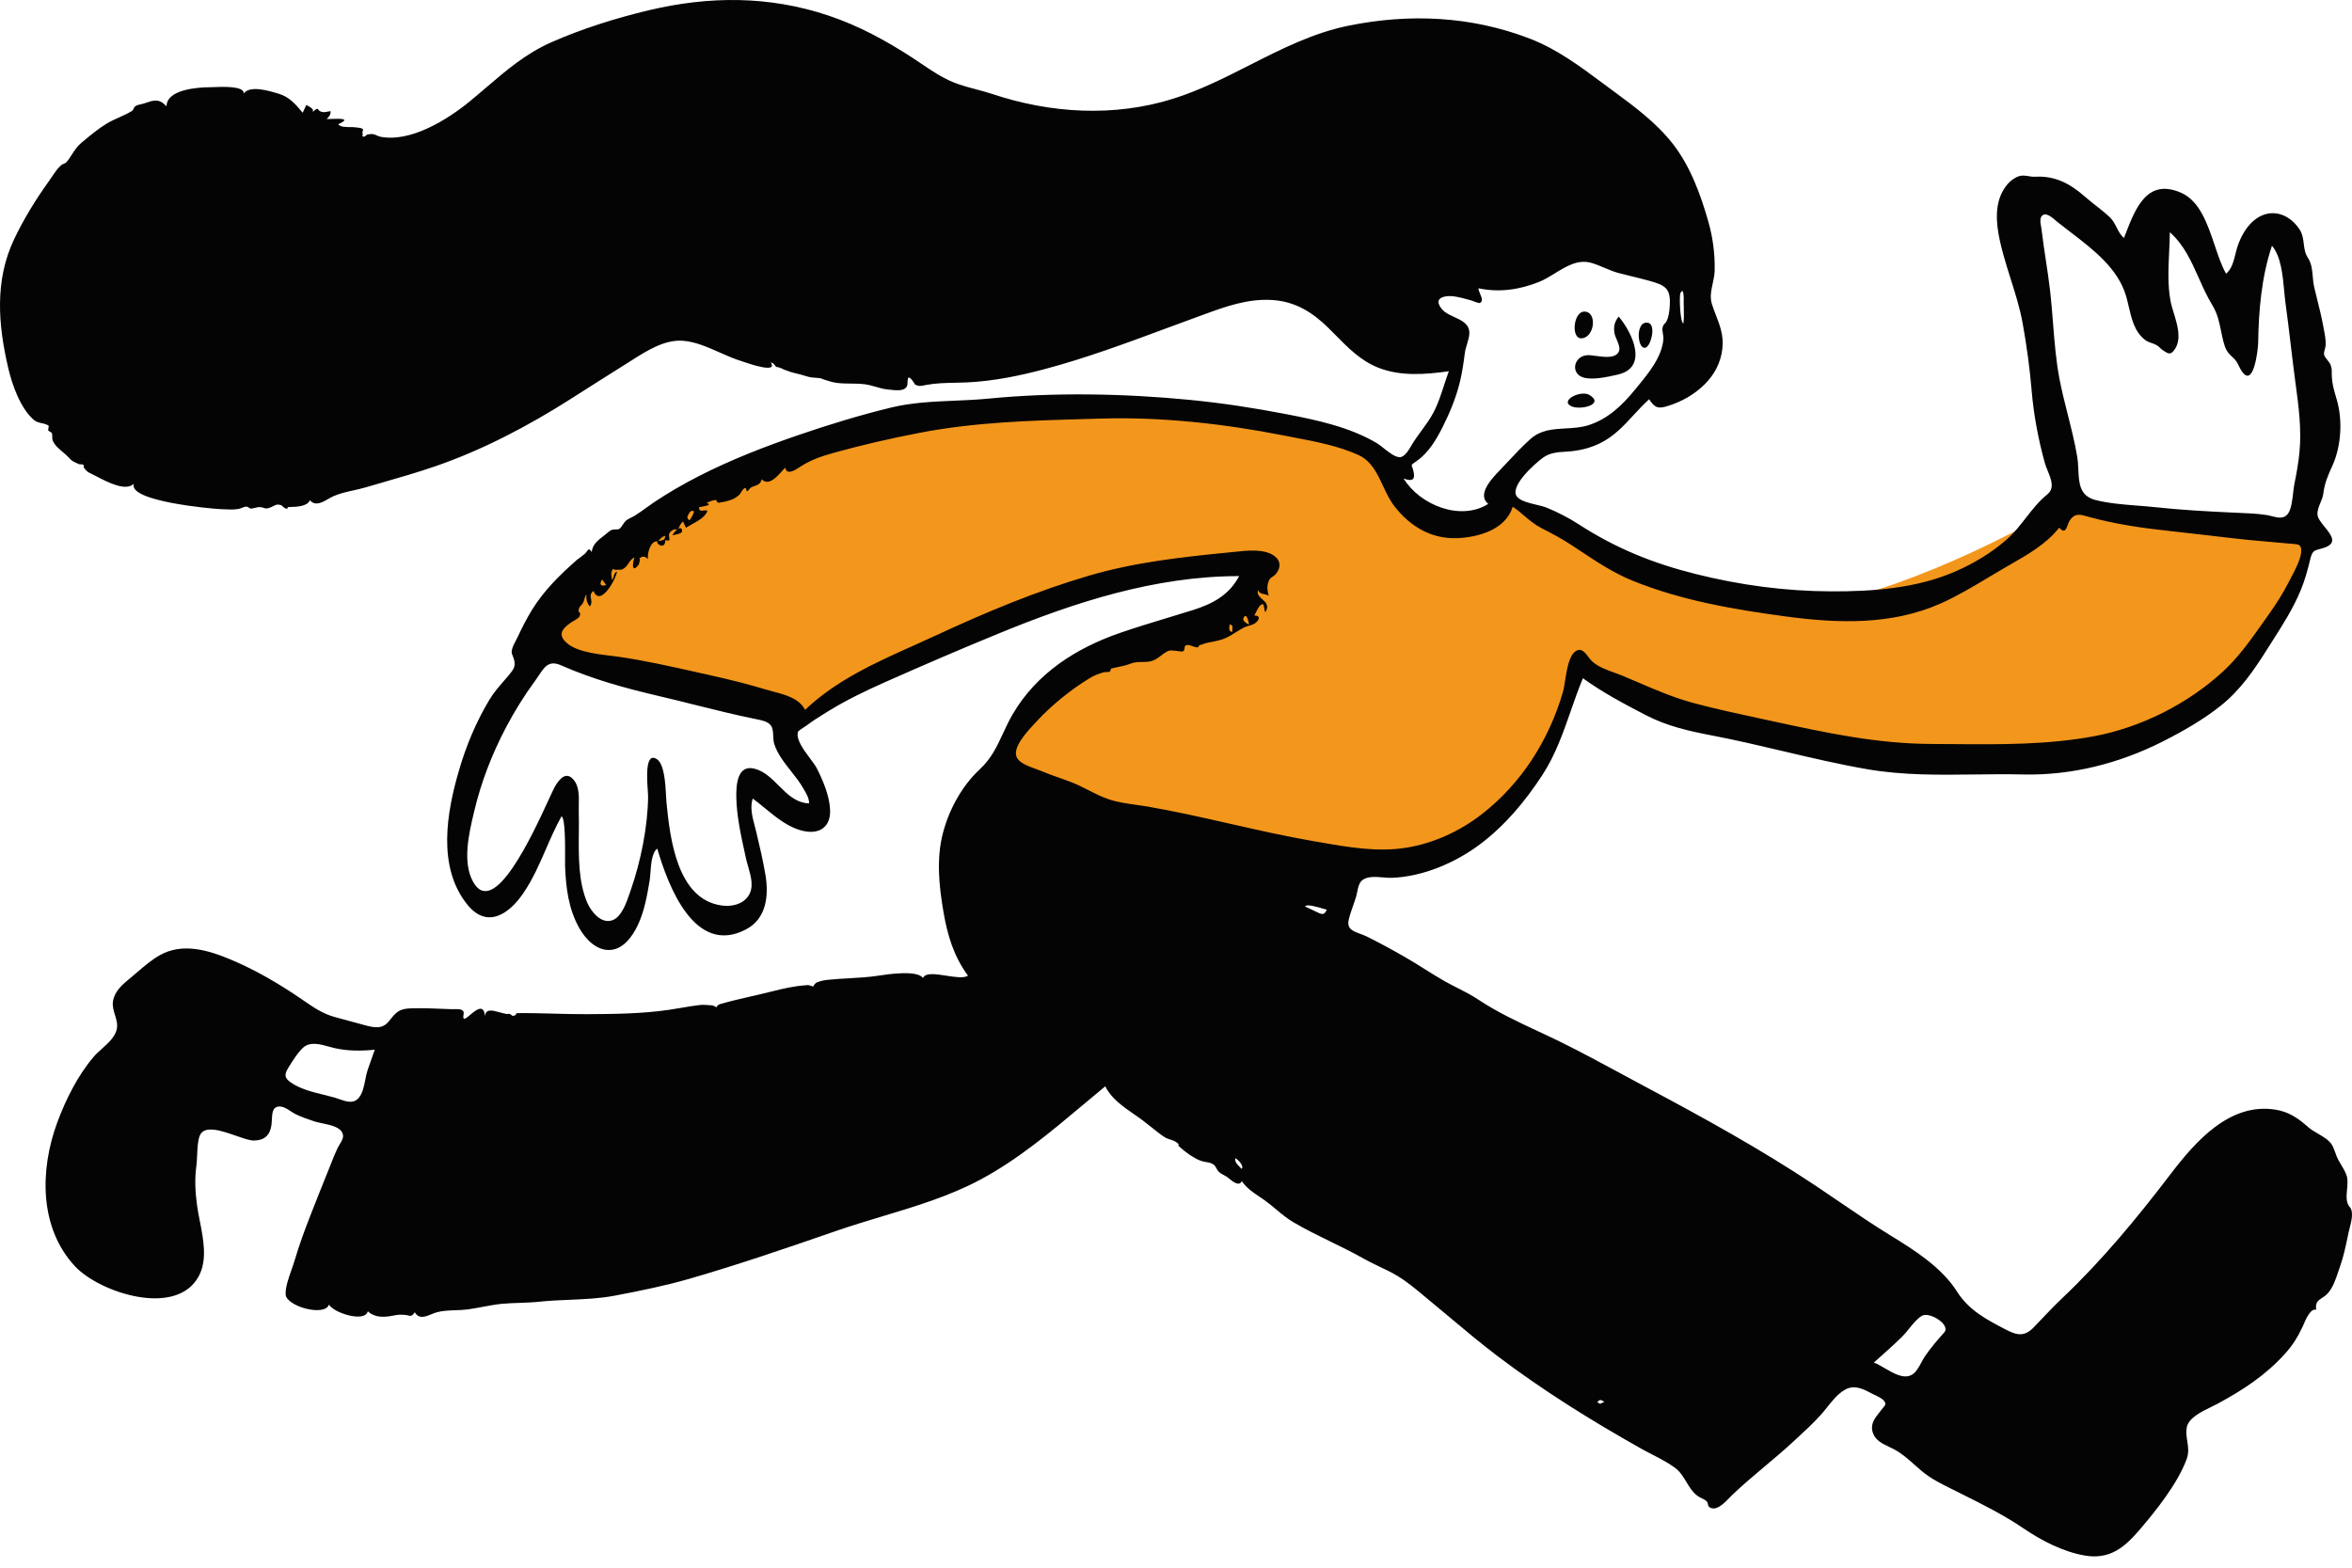 <svg width="192" height="128" viewBox="0 0 192 128" fill="none" xmlns="http://www.w3.org/2000/svg">
<g id="Character/running">
<path id="Accent" fill-rule="evenodd" clip-rule="evenodd" d="M43.943 52.692C50.766 54.512 57.514 56.651 64.28 58.67C65.041 58.897 65.039 58.935 65.72 58.525C67.572 57.41 69.458 56.351 71.367 55.336C77.123 52.275 83.04 49.826 89.379 48.268C93.871 47.163 98.439 46.288 103.021 45.644C102.555 47.078 101.651 48.573 100.534 49.583C99.667 50.366 98.486 50.793 97.416 51.213C94.234 52.461 90.902 53.334 87.774 54.722C84.584 56.137 82.569 59.079 81.963 62.492C81.85 63.13 81.857 63.228 82.381 63.55C82.968 63.911 83.682 64.123 84.329 64.343C89.529 66.114 95.012 67.204 100.388 68.279C103.242 68.85 106.107 69.38 108.986 69.808C110.773 70.073 112.661 70.429 114.476 70.323C122.253 69.869 126.863 60.612 129.14 54.351C136.167 58.157 144.229 60.59 152.1 61.764C161.645 63.188 173.668 63.266 181.212 56.233C184.805 52.883 187.012 48.347 188.633 43.779C183.345 43.325 178.081 42.532 172.837 41.73C171.921 41.59 171.006 41.447 170.091 41.302C169.723 41.244 169.158 41.037 168.781 41.092C168.21 41.175 167.472 41.795 166.966 42.069C163.085 44.175 159.074 46.106 154.911 47.588C152.681 48.382 150.365 49.084 148 49.32C145.463 49.572 142.865 49.053 140.415 48.434C134.269 46.88 127.84 44.251 122.714 40.462C121.467 42.24 119.216 43.444 117.07 42.586C114.719 41.647 113.413 39.182 112.153 37.156C111.695 36.418 110.83 36.413 109.977 36.195C107.593 35.587 105.181 35.091 102.757 34.68C94.795 33.33 86.609 32.871 78.574 33.803C70.734 34.712 63.015 37.241 56.101 41.043C53.094 42.697 50.166 44.613 47.667 46.98C46.088 48.475 44.244 50.432 43.943 52.692Z" fill="#F3961C"/>
<path id="Ink" fill-rule="evenodd" clip-rule="evenodd" d="M74.477 4.713C72.309 3.304 70.089 2.093 67.628 1.27C62.777 -0.355 57.881 -0.334 52.95 0.841C50.284 1.476 47.489 2.352 44.981 3.463C42.933 4.37 41.332 5.74 39.686 7.148C39.248 7.523 38.807 7.9 38.353 8.273C36.548 9.753 33.511 11.666 31.026 11.158C30.944 11.141 30.84 11.095 30.742 11.052C30.644 11.009 30.551 10.968 30.487 10.959C30.289 10.931 30.27 10.938 30.239 10.949C30.212 10.959 30.177 10.972 30.021 10.97C30 10.969 29.95 11.008 29.895 11.051C29.822 11.107 29.74 11.17 29.703 11.163C29.558 11.135 29.573 11.096 29.595 11.037C29.613 10.989 29.636 10.927 29.578 10.848C29.573 10.842 29.581 10.815 29.593 10.78C29.617 10.705 29.654 10.591 29.611 10.54C29.536 10.447 29.274 10.423 29.087 10.405C29.037 10.4 28.992 10.396 28.958 10.391C28.878 10.38 28.758 10.379 28.622 10.379C28.248 10.377 27.75 10.375 27.618 10.138C28.725 9.649 27.701 9.687 27.032 9.712C26.884 9.718 26.753 9.723 26.667 9.721C26.692 9.694 26.715 9.668 26.738 9.644C26.897 9.469 27.002 9.355 26.985 9.074C26.905 9.083 26.83 9.098 26.757 9.114C26.608 9.145 26.467 9.174 26.312 9.145C26.102 9.107 26.032 9.012 25.983 8.948C25.91 8.85 25.887 8.82 25.52 9.144C25.654 8.918 25.353 8.758 25.145 8.648C25.09 8.619 25.042 8.593 25.01 8.571L24.706 9.204C24.16 8.538 23.622 7.915 22.772 7.66L22.684 7.634C21.937 7.408 20.412 6.948 19.897 7.629C19.936 7.01 18.188 7.082 17.408 7.114C17.284 7.119 17.185 7.123 17.121 7.123C16.106 7.126 13.597 7.315 13.597 8.678C13.221 8.324 13.053 8.181 12.555 8.224C12.368 8.24 12.156 8.313 11.958 8.381C11.872 8.411 11.789 8.44 11.711 8.462C11.644 8.482 11.573 8.497 11.502 8.512C11.346 8.545 11.188 8.578 11.056 8.668C10.964 8.731 10.934 8.804 10.905 8.875C10.876 8.944 10.848 9.01 10.766 9.062C10.464 9.251 10.109 9.412 9.746 9.575C9.381 9.74 9.008 9.908 8.677 10.112C8.04 10.504 7.464 10.98 6.888 11.455C6.813 11.517 6.737 11.58 6.662 11.642C6.308 11.932 6.086 12.279 5.869 12.617C5.726 12.839 5.586 13.057 5.413 13.253C5.375 13.295 5.309 13.325 5.232 13.359C5.141 13.4 5.034 13.448 4.943 13.532C4.671 13.783 4.434 14.137 4.212 14.469C4.129 14.593 4.049 14.713 3.969 14.824C2.91 16.301 1.95 17.862 1.167 19.503C-0.445 22.878 -0.162 26.467 0.669 30.035C0.986 31.399 1.652 33.321 2.756 34.279C2.966 34.46 3.199 34.509 3.423 34.556C3.626 34.599 3.822 34.64 3.986 34.777C3.988 34.779 3.981 34.813 3.971 34.86C3.952 34.952 3.924 35.09 3.934 35.12C3.955 35.182 4.01 35.21 4.07 35.24C4.134 35.272 4.202 35.306 4.24 35.388C4.268 35.45 4.267 35.549 4.266 35.652C4.266 35.754 4.265 35.86 4.293 35.938C4.428 36.322 4.791 36.628 5.138 36.92C5.319 37.073 5.495 37.221 5.632 37.375C5.857 37.628 5.989 37.688 6.201 37.784C6.27 37.816 6.348 37.851 6.44 37.898L6.58 37.914C6.799 37.892 6.884 37.981 6.835 38.179C6.892 38.232 6.934 38.283 6.974 38.332C7.058 38.436 7.137 38.533 7.353 38.632C7.5 38.7 7.68 38.793 7.879 38.897C8.832 39.392 10.25 40.13 10.928 39.504C10.439 40.928 17.251 41.536 17.931 41.566C18.007 41.569 18.085 41.574 18.165 41.578L18.166 41.578C18.583 41.599 19.037 41.623 19.433 41.563C19.523 41.55 19.645 41.504 19.765 41.46C19.895 41.411 20.022 41.364 20.096 41.363C20.177 41.361 20.253 41.411 20.322 41.456C20.381 41.494 20.434 41.529 20.481 41.527C20.591 41.524 20.705 41.495 20.819 41.466C20.964 41.429 21.109 41.393 21.249 41.407C21.404 41.423 21.492 41.454 21.563 41.479C21.694 41.525 21.768 41.551 22.089 41.427C22.202 41.383 22.286 41.339 22.357 41.302C22.525 41.213 22.625 41.16 22.896 41.23C22.98 41.252 23.039 41.309 23.1 41.368C23.177 41.443 23.257 41.52 23.391 41.53C23.49 41.537 23.487 41.49 23.485 41.451C23.484 41.426 23.483 41.403 23.512 41.402C23.554 41.401 23.602 41.4 23.655 41.398C24.171 41.385 25.093 41.361 25.298 40.846C25.737 41.353 26.321 41.016 26.82 40.727C26.96 40.647 27.092 40.57 27.213 40.517C27.731 40.288 28.296 40.162 28.858 40.037C29.186 39.964 29.514 39.891 29.83 39.798C30.306 39.658 30.782 39.52 31.259 39.383C32.693 38.97 34.128 38.556 35.537 38.07C39.398 36.739 43.123 34.78 46.563 32.59C48.12 31.599 49.675 30.61 51.237 29.63C51.348 29.56 51.461 29.488 51.576 29.416C52.799 28.639 54.227 27.731 55.697 27.82C56.732 27.883 57.754 28.337 58.762 28.784C59.357 29.048 59.947 29.309 60.532 29.487C60.538 29.489 60.547 29.492 60.56 29.497C60.58 29.503 60.607 29.512 60.64 29.524C61.198 29.715 63.514 30.509 62.923 29.601L62.963 29.606C63.114 29.632 63.217 29.771 63.302 29.884C63.328 29.919 63.352 29.952 63.375 29.978L63.378 29.982L63.379 29.983C63.383 29.989 63.39 29.995 63.399 30.003L63.403 30.007L63.395 29.999L63.378 29.982L63.375 29.975C63.335 29.879 64.252 30.242 63.85 30.124C63.987 30.164 64.115 30.213 64.245 30.263C64.418 30.329 64.594 30.396 64.79 30.441C65.165 30.529 65.504 30.611 65.871 30.73C66.148 30.82 66.325 30.829 66.516 30.839C66.607 30.843 66.701 30.848 66.812 30.862C67.033 30.89 67.046 30.897 67.09 30.92C67.121 30.937 67.169 30.962 67.326 31.01C67.369 31.024 67.412 31.037 67.453 31.05C67.752 31.143 68.014 31.225 68.36 31.268C68.717 31.313 69.088 31.316 69.461 31.32C69.975 31.324 70.49 31.328 70.972 31.441C71.155 31.484 71.328 31.535 71.498 31.584C71.826 31.68 72.146 31.773 72.514 31.805C72.571 31.81 72.635 31.817 72.704 31.825C73.091 31.868 73.635 31.93 73.908 31.695C74.082 31.546 74.083 31.393 74.084 31.223C74.085 31.123 74.086 31.017 74.122 30.901C74.221 30.576 74.723 31.411 74.675 31.384C74.982 31.555 75.125 31.527 75.448 31.462C75.499 31.451 75.555 31.44 75.617 31.428C76.397 31.283 77.189 31.267 77.981 31.251C78.293 31.245 78.604 31.239 78.915 31.225C81.073 31.126 83.215 30.688 85.297 30.133C88.669 29.235 91.964 28.012 95.244 26.794C96.11 26.473 96.976 26.152 97.841 25.837C97.965 25.792 98.089 25.747 98.213 25.701C100.046 25.031 101.858 24.368 103.854 24.495C105.733 24.614 107.139 25.491 108.452 26.786C108.647 26.979 108.839 27.173 109.031 27.368C110.064 28.416 111.085 29.451 112.493 30.013C114.336 30.749 116.352 30.577 118.272 30.313C118.134 30.685 118.01 31.067 117.885 31.448C117.639 32.205 117.392 32.965 117.026 33.667C116.75 34.196 116.393 34.683 116.037 35.169C115.815 35.472 115.593 35.774 115.391 36.087C115.352 36.148 115.306 36.225 115.256 36.312C115.022 36.712 114.677 37.304 114.289 37.327C113.904 37.349 113.375 36.93 112.927 36.574C112.724 36.413 112.538 36.265 112.389 36.177C110.148 34.858 107.524 34.303 105.001 33.815C102.4 33.311 99.777 32.909 97.139 32.651C91.758 32.126 86.074 32.02 80.69 32.546C79.776 32.636 78.853 32.675 77.93 32.715C76.184 32.79 74.435 32.865 72.743 33.276C70.223 33.887 67.68 34.665 65.227 35.505C62.443 36.457 59.661 37.537 57.04 38.879C55.794 39.517 54.578 40.217 53.414 40.994C53.187 41.145 52.966 41.306 52.745 41.466C52.431 41.694 52.117 41.922 51.787 42.123C51.703 42.174 51.613 42.218 51.522 42.262C51.364 42.339 51.206 42.416 51.078 42.532C50.985 42.617 50.913 42.729 50.841 42.84C50.758 42.968 50.676 43.096 50.562 43.18C50.503 43.224 50.372 43.227 50.24 43.23C50.131 43.232 50.022 43.235 49.953 43.261C49.797 43.321 49.66 43.438 49.529 43.551C49.479 43.593 49.43 43.635 49.382 43.673C49.367 43.684 49.353 43.696 49.338 43.707C49.317 43.723 49.295 43.74 49.273 43.757C48.823 44.102 48.344 44.469 48.306 45.081L48.286 45.047C48.104 44.739 48.004 44.878 47.885 45.046C47.83 45.123 47.77 45.206 47.696 45.254L47.679 45.264L47.683 45.263C47.696 45.264 47.061 45.748 47.148 45.667L47.155 45.661L47.018 45.781C45.661 46.974 44.369 48.261 43.42 49.809C42.976 50.533 42.596 51.29 42.234 52.058C42.195 52.14 42.148 52.229 42.099 52.323C41.986 52.537 41.863 52.77 41.811 52.972C41.736 53.264 41.773 53.352 41.843 53.517C41.87 53.579 41.901 53.653 41.933 53.753C42.131 54.378 41.954 54.633 41.495 55.176C41.374 55.318 41.254 55.456 41.136 55.593C40.708 56.085 40.299 56.556 39.948 57.14C38.867 58.94 38.065 60.861 37.476 62.873C36.463 66.334 35.672 70.778 38.144 73.854C39.741 75.84 41.518 74.675 42.699 72.958C43.485 71.815 44.03 70.561 44.575 69.308C44.965 68.411 45.355 67.514 45.834 66.657C46.154 66.74 46.136 69.167 46.128 70.245C46.126 70.479 46.125 70.65 46.128 70.718C46.197 72.471 46.405 74.213 47.288 75.776C47.799 76.681 48.718 77.662 49.858 77.56C50.91 77.466 51.624 76.451 52.044 75.582C52.593 74.448 52.829 73.121 53.034 71.885C53.061 71.727 53.076 71.513 53.094 71.275C53.147 70.551 53.217 69.604 53.654 69.288C54.514 72.227 56.673 78.111 60.907 75.881C62.569 75.006 62.768 73.121 62.488 71.451C62.29 70.269 62.013 69.087 61.734 67.922C61.699 67.776 61.659 67.626 61.619 67.472C61.422 66.733 61.206 65.921 61.447 65.2C61.78 65.443 62.11 65.714 62.444 65.988C63.41 66.782 64.408 67.603 65.626 67.857C66.966 68.137 67.836 67.455 67.761 66.091C67.699 64.951 67.201 63.769 66.692 62.758C66.577 62.529 66.361 62.239 66.125 61.922C65.594 61.208 64.96 60.357 65.141 59.758C65.165 59.677 65.472 59.479 65.679 59.346C65.758 59.296 65.822 59.255 65.851 59.233C66.29 58.897 66.758 58.599 67.229 58.307L67.633 58.058C69.094 57.158 70.643 56.412 72.21 55.715C75.287 54.345 78.389 53.013 81.505 51.733C87.768 49.16 94.314 47.038 101.155 47.038C100.342 48.581 98.997 49.303 97.391 49.807C96.719 50.018 96.045 50.222 95.372 50.426C94.062 50.823 92.753 51.22 91.458 51.666C87.857 52.907 84.625 54.962 82.663 58.326C82.353 58.857 82.11 59.383 81.872 59.896C81.387 60.942 80.926 61.936 79.979 62.814C78.52 64.166 77.452 66.14 76.962 68.062C76.43 70.149 76.656 72.353 77.016 74.448C77.346 76.371 77.854 78.072 79.02 79.663C78.679 79.885 77.967 79.775 77.256 79.664C76.397 79.531 75.541 79.398 75.346 79.854C74.882 79.17 72.366 79.56 71.674 79.667L71.672 79.667C70.903 79.786 70.116 79.83 69.318 79.875C68.757 79.906 68.189 79.938 67.618 79.997C67.27 80.032 66.995 80.083 66.672 80.216C66.541 80.295 66.447 80.406 66.388 80.548L65.99 80.43L65.803 80.442C64.812 80.513 63.978 80.706 62.983 80.956C62.453 81.09 61.921 81.212 61.389 81.334C60.494 81.539 59.601 81.744 58.724 82.001C58.613 82.058 58.53 82.141 58.474 82.251C58.366 82.165 58.245 82.11 58.112 82.085C58.047 82.081 57.984 82.076 57.921 82.071C57.633 82.049 57.365 82.029 57.057 82.066C56.576 82.125 56.095 82.207 55.614 82.288C55.279 82.345 54.943 82.401 54.608 82.451C52.405 82.772 50.169 82.794 47.946 82.806C47.045 82.811 46.141 82.787 45.238 82.763C44.214 82.736 43.19 82.708 42.171 82.723C42.107 82.9 41.984 82.969 41.803 82.93C41.689 82.785 41.546 82.741 41.373 82.798C41.291 82.78 41.209 82.76 41.127 82.74L41.126 82.74C41.048 82.721 40.971 82.702 40.893 82.684C40.825 82.669 40.749 82.647 40.669 82.625C40.225 82.499 39.649 82.336 39.586 82.974C39.507 81.92 38.857 82.464 38.372 82.87C38.142 83.062 37.949 83.223 37.872 83.168C37.798 83.115 37.816 83.004 37.835 82.883C37.855 82.755 37.877 82.617 37.793 82.529C37.651 82.378 37.3 82.389 37.043 82.397C36.97 82.399 36.904 82.401 36.853 82.399C36.764 82.395 36.675 82.392 36.585 82.388C36.49 82.385 36.395 82.381 36.299 82.377L36.298 82.377C35.386 82.339 34.474 82.302 33.563 82.329C32.575 82.359 32.353 82.633 31.811 83.303L31.74 83.39C31.199 84.056 30.55 83.906 29.779 83.705C28.963 83.491 28.142 83.268 27.329 83.04C26.338 82.763 25.611 82.263 24.79 81.698L24.617 81.579C22.811 80.34 20.874 79.203 18.852 78.354C17.004 77.578 14.895 76.94 13.035 77.997C12.388 78.365 11.817 78.853 11.251 79.337C11.114 79.454 10.977 79.571 10.84 79.686C10.776 79.74 10.711 79.793 10.646 79.847C10.019 80.363 9.358 80.908 9.223 81.754C9.161 82.14 9.274 82.508 9.386 82.872C9.501 83.25 9.616 83.626 9.536 84.017C9.404 84.655 8.839 85.162 8.312 85.636C8.074 85.85 7.843 86.057 7.663 86.267C6.36 87.784 5.363 89.782 4.674 91.647C3.258 95.482 3.172 100.228 6.127 103.396C8.133 105.546 14.419 107.605 16.232 104.188C16.935 102.864 16.61 101.213 16.314 99.706C16.228 99.266 16.144 98.839 16.089 98.435C15.94 97.351 15.88 96.27 16.032 95.183C16.064 94.953 16.077 94.66 16.091 94.35C16.116 93.767 16.144 93.122 16.31 92.719C16.673 91.833 18.09 92.325 19.283 92.74C19.864 92.942 20.392 93.126 20.721 93.123C21.581 93.117 22.029 92.7 22.155 91.888C22.177 91.751 22.184 91.596 22.191 91.437C22.217 90.865 22.245 90.256 22.956 90.355C23.211 90.39 23.48 90.566 23.735 90.733C23.876 90.826 24.012 90.915 24.14 90.977C24.633 91.213 25.16 91.394 25.68 91.565C25.839 91.617 26.05 91.661 26.279 91.709C27.035 91.866 27.993 92.066 28.006 92.761C28.009 92.977 27.851 93.236 27.712 93.465C27.651 93.565 27.594 93.658 27.556 93.74C27.357 94.161 27.185 94.596 27.014 95.029C26.962 95.159 26.911 95.289 26.859 95.418C26.345 96.695 25.833 97.973 25.333 99.255C24.861 100.467 24.409 101.69 24.044 102.939C23.983 103.152 23.896 103.395 23.805 103.654C23.566 104.327 23.291 105.103 23.318 105.692C23.364 106.655 26.511 107.54 26.859 106.514C27.168 107.155 29.759 108.036 30.027 107.067C30.611 107.608 31.371 107.557 32.059 107.426C32.482 107.345 32.612 107.326 33.045 107.358C33.152 107.366 33.238 107.387 33.312 107.405C33.518 107.456 33.632 107.484 33.861 107.142C34.191 107.731 34.729 107.509 35.225 107.304C35.366 107.246 35.504 107.189 35.632 107.153C36.114 107.016 36.647 106.997 37.176 106.979C37.514 106.967 37.852 106.955 38.173 106.912C38.58 106.858 38.983 106.782 39.386 106.706C39.907 106.608 40.427 106.51 40.956 106.458C41.447 106.411 41.938 106.394 42.429 106.378C42.959 106.36 43.489 106.342 44.018 106.285C44.846 106.196 45.669 106.162 46.49 106.127C47.727 106.075 48.96 106.023 50.203 105.786C52.22 105.401 54.255 104.993 56.228 104.425C60.287 103.255 64.318 101.867 68.31 100.487C69.516 100.07 70.753 99.697 71.994 99.323C74.747 98.494 77.522 97.658 80.026 96.318C83.084 94.681 85.747 92.445 88.397 90.221C89.006 89.71 89.614 89.199 90.227 88.696C90.706 89.682 91.666 90.346 92.576 90.976C92.825 91.148 93.07 91.317 93.3 91.49C93.519 91.655 93.736 91.829 93.952 92.004C94.322 92.302 94.693 92.602 95.085 92.856C95.216 92.941 95.381 92.994 95.543 93.046C95.704 93.098 95.862 93.149 95.979 93.229C96.252 93.418 96.232 93.437 96.205 93.462C96.184 93.482 96.158 93.507 96.292 93.634C96.72 94.04 97.454 94.572 98.01 94.772C98.173 94.83 98.328 94.857 98.474 94.883C98.701 94.923 98.909 94.96 99.097 95.105C99.164 95.156 99.224 95.261 99.289 95.374C99.36 95.498 99.437 95.632 99.533 95.713C99.64 95.803 99.77 95.872 99.899 95.941C99.992 95.991 100.085 96.041 100.168 96.097C100.211 96.127 100.268 96.174 100.334 96.227C100.647 96.483 101.158 96.899 101.368 96.438C101.79 97.023 102.253 97.334 102.783 97.689C102.922 97.783 103.066 97.879 103.215 97.985C103.552 98.223 103.861 98.482 104.169 98.741C104.609 99.11 105.048 99.478 105.566 99.784C106.563 100.373 107.602 100.881 108.642 101.389C109.555 101.835 110.468 102.281 111.352 102.783C111.759 103.014 112.184 103.216 112.608 103.418C113.103 103.653 113.597 103.888 114.063 104.169C114.846 104.64 115.573 105.247 116.282 105.84L116.481 106.006C116.565 106.077 116.649 106.147 116.733 106.216C117.269 106.657 117.801 107.103 118.332 107.548C119.602 108.613 120.87 109.676 122.191 110.68C125.927 113.519 129.909 115.996 133.996 118.293C134.283 118.454 134.583 118.609 134.886 118.765C135.527 119.095 136.178 119.431 136.74 119.846C137.148 120.148 137.409 120.58 137.668 121.008C137.919 121.423 138.168 121.834 138.546 122.117C138.694 122.229 138.819 122.287 138.935 122.341C139.06 122.4 139.175 122.454 139.3 122.565C139.39 122.645 139.407 122.734 139.423 122.82C139.447 122.949 139.47 123.07 139.729 123.143C140.226 123.282 140.803 122.683 141.186 122.286C141.257 122.213 141.32 122.147 141.376 122.093C142.237 121.264 143.155 120.492 144.074 119.719C144.819 119.093 145.564 118.466 146.278 117.809L146.339 117.753C146.405 117.693 146.471 117.633 146.536 117.573C147.257 116.911 147.985 116.244 148.64 115.52C148.815 115.326 148.985 115.112 149.158 114.894C149.592 114.35 150.044 113.782 150.627 113.46C151.36 113.056 152.044 113.377 152.73 113.745C152.803 113.785 152.895 113.828 152.995 113.875C153.281 114.009 153.63 114.174 153.782 114.358C153.992 114.614 153.92 114.701 153.724 114.938C153.68 114.99 153.63 115.05 153.576 115.121C153.525 115.188 153.473 115.254 153.421 115.32C153.023 115.822 152.644 116.3 152.897 117.016C153.107 117.612 153.678 117.882 154.22 118.138C154.353 118.201 154.484 118.262 154.607 118.328C155.243 118.666 155.764 119.13 156.291 119.598C156.494 119.779 156.698 119.961 156.909 120.136C157.64 120.742 158.472 121.154 159.315 121.571C159.415 121.621 159.516 121.671 159.617 121.721C159.778 121.802 159.939 121.882 160.1 121.963C161.851 122.836 163.567 123.691 165.194 124.797C166.669 125.8 168.423 126.705 170.195 127.009C172.196 127.352 173.406 126.375 174.654 124.914C176.041 123.289 177.741 121.166 178.497 119.152C178.701 118.607 178.627 118.136 178.553 117.666C178.495 117.302 178.438 116.938 178.512 116.542C178.656 115.77 179.732 115.249 180.532 114.862C180.71 114.776 180.874 114.696 181.012 114.622C183.085 113.503 184.915 112.312 186.513 110.551C187.146 109.855 187.574 109.164 187.967 108.324C187.985 108.284 188.008 108.23 188.036 108.166C188.226 107.721 188.624 106.793 189.076 106.943C188.99 106.345 189.233 106.185 189.55 105.977C189.69 105.885 189.845 105.784 189.991 105.632C190.432 105.173 190.679 104.43 190.895 103.783C190.942 103.642 190.987 103.506 191.033 103.378C191.3 102.627 191.465 101.845 191.629 101.066L191.67 100.874C191.691 100.774 191.712 100.673 191.734 100.573C191.753 100.489 191.778 100.389 191.806 100.28C191.948 99.73 192.155 98.93 191.817 98.554C191.497 98.199 191.547 97.649 191.597 97.102C191.633 96.702 191.669 96.304 191.561 95.985C191.45 95.662 191.272 95.365 191.095 95.071C191.028 94.958 190.96 94.846 190.897 94.733C190.79 94.541 190.714 94.328 190.638 94.117C190.56 93.899 190.482 93.683 190.373 93.494C190.143 93.099 189.673 92.824 189.213 92.556C188.924 92.387 188.639 92.22 188.422 92.028C187.594 91.295 186.851 90.774 185.732 90.599C181.999 90.016 179.212 93.213 177.18 95.877C174.442 99.464 171.633 102.874 168.35 105.989C167.693 106.613 167.081 107.258 166.464 107.91C166.329 108.052 166.193 108.195 166.057 108.338C165.284 109.149 164.695 109.055 163.743 108.56C162.128 107.718 160.724 106.987 159.747 105.443C158.494 103.463 156.248 102.051 154.279 100.844C152.874 99.982 151.527 99.063 150.176 98.141C149.499 97.678 148.821 97.216 148.134 96.759C143.726 93.829 139.043 91.249 134.374 88.763C133.699 88.403 133.025 88.039 132.351 87.674L132.349 87.673C130.673 86.767 128.996 85.86 127.286 85.022C126.706 84.738 126.123 84.466 125.541 84.194C123.875 83.415 122.219 82.641 120.673 81.614C120.124 81.249 119.55 80.957 118.974 80.663C118.624 80.485 118.273 80.306 117.926 80.111C117.37 79.797 116.828 79.455 116.286 79.114C115.786 78.799 115.287 78.484 114.775 78.191C113.732 77.591 112.677 77.009 111.598 76.477C111.409 76.384 111.215 76.312 111.03 76.243C110.425 76.02 109.927 75.835 110.102 75.086C110.191 74.704 110.322 74.332 110.453 73.96C110.543 73.702 110.634 73.445 110.71 73.186C110.741 73.079 110.766 72.956 110.792 72.827C110.856 72.506 110.927 72.152 111.125 71.945C111.524 71.525 112.254 71.585 112.918 71.64C113.174 71.661 113.42 71.681 113.634 71.673C116.161 71.576 118.782 70.455 120.789 68.957C122.843 67.422 124.521 65.411 125.912 63.271C126.976 61.635 127.597 59.853 128.223 58.057C128.534 57.162 128.847 56.264 129.217 55.377C130.831 56.544 132.591 57.478 134.355 58.392C136.094 59.294 137.875 59.692 139.786 60.057C141.718 60.426 143.632 60.878 145.545 61.329C147.846 61.872 150.147 62.414 152.479 62.814C155.357 63.307 158.282 63.271 161.201 63.235C162.513 63.218 163.825 63.202 165.13 63.234C169.078 63.33 172.99 62.339 176.506 60.564C178.175 59.721 179.851 58.769 181.313 57.598C182.89 56.336 184.01 54.7 185.077 53.007C185.219 52.782 185.361 52.559 185.504 52.335C186.356 50.998 187.21 49.659 187.815 48.188C188.148 47.378 188.378 46.552 188.581 45.702C188.751 44.994 188.89 44.956 189.358 44.831C189.455 44.805 189.567 44.775 189.695 44.734C190.861 44.368 190.309 43.687 189.77 43.021C189.48 42.663 189.194 42.309 189.181 42.012C189.166 41.666 189.297 41.351 189.427 41.039C189.526 40.8 189.624 40.563 189.655 40.317C189.766 39.437 190.028 38.84 190.402 38.018C191.123 36.433 191.246 34.314 190.759 32.64C190.74 32.575 190.721 32.511 190.703 32.448C190.532 31.867 190.383 31.358 190.353 30.751C190.348 30.653 190.349 30.563 190.349 30.476C190.351 30.232 190.352 30.019 190.234 29.751C190.181 29.631 190.087 29.515 189.993 29.399C189.877 29.256 189.761 29.114 189.723 28.964C189.692 28.838 189.741 28.657 189.788 28.486C189.818 28.373 189.848 28.265 189.851 28.181C189.871 27.757 189.782 27.297 189.699 26.869L189.676 26.751C189.667 26.706 189.659 26.661 189.651 26.617C189.521 25.912 189.349 25.218 189.177 24.524L189.176 24.523C189.087 24.162 188.997 23.801 188.913 23.438C188.846 23.144 188.82 22.85 188.795 22.561C188.748 22.027 188.702 21.509 188.395 21.042C188.158 20.681 188.11 20.289 188.062 19.897C188.013 19.504 187.965 19.109 187.725 18.741C186.827 17.369 185.236 16.909 183.932 18.054C183.335 18.579 182.911 19.363 182.66 20.104C182.595 20.295 182.543 20.507 182.489 20.725C182.34 21.325 182.18 21.971 181.722 22.348C181.359 21.717 181.083 20.896 180.797 20.044C180.206 18.287 179.568 16.392 178.027 15.728C175.278 14.545 174.333 16.983 173.514 19.097C173.471 19.209 173.428 19.32 173.385 19.429C173.111 19.208 172.949 18.891 172.786 18.571C172.64 18.284 172.492 17.995 172.262 17.77C171.903 17.422 171.5 17.106 171.097 16.79C170.796 16.554 170.496 16.319 170.214 16.07C168.996 14.993 167.75 14.335 166.136 14.43C165.939 14.441 165.765 14.412 165.594 14.383C165.285 14.331 164.988 14.281 164.593 14.476C163.907 14.814 163.424 15.564 163.206 16.273C162.767 17.703 163.148 19.346 163.526 20.747C163.714 21.439 163.93 22.12 164.145 22.8C164.52 23.984 164.894 25.165 165.116 26.4C165.445 28.234 165.7 30.082 165.853 31.936C166.01 33.844 166.406 35.945 166.923 37.79C166.985 38.01 167.077 38.237 167.169 38.464C167.454 39.17 167.739 39.875 167.116 40.375C166.445 40.913 165.917 41.592 165.386 42.274C164.91 42.885 164.431 43.5 163.846 44.019C162.605 45.118 161.141 45.996 159.624 46.658C156.465 48.038 152.895 48.297 149.487 48.284C145.736 48.271 142.07 47.779 138.434 46.87C134.932 45.995 131.917 44.775 128.889 42.819C128.061 42.284 127.184 41.828 126.271 41.455C126.035 41.359 125.727 41.285 125.406 41.209C124.842 41.074 124.238 40.929 123.911 40.634C123.032 39.84 125.329 37.822 125.958 37.37C126.528 36.959 127.144 36.921 127.814 36.879L127.915 36.873C128.851 36.813 129.72 36.618 130.569 36.213C131.721 35.663 132.539 34.776 133.367 33.877C133.769 33.441 134.174 33.003 134.62 32.599C135.107 33.33 135.373 33.398 136.211 33.129C137.321 32.772 138.316 32.208 139.148 31.386C139.959 30.585 140.478 29.601 140.602 28.46C140.717 27.401 140.413 26.61 140.081 25.748C139.969 25.456 139.853 25.155 139.75 24.834C139.569 24.272 139.69 23.71 139.814 23.141C139.889 22.791 139.966 22.438 139.973 22.08C139.999 20.738 139.83 19.405 139.462 18.115C138.825 15.877 137.99 13.576 136.543 11.727C135.205 10.016 133.435 8.712 131.695 7.429L131.693 7.427C131.519 7.299 131.345 7.171 131.172 7.043C131.052 6.954 130.932 6.864 130.811 6.775C128.948 5.39 127.084 4.005 124.899 3.16C120.109 1.309 115.037 1.082 110.049 2.105C107.183 2.692 104.606 4 102.023 5.31C99.996 6.339 97.966 7.368 95.792 8.053C90.94 9.58 85.763 9.26 80.993 7.672C80.563 7.529 80.123 7.412 79.682 7.294C79.03 7.121 78.378 6.947 77.759 6.69C76.859 6.315 76.025 5.752 75.206 5.199C74.962 5.034 74.719 4.871 74.477 4.713ZM130.629 114.62C130.549 114.578 130.469 114.535 130.389 114.493C130.592 114.259 130.635 114.281 130.858 114.393C130.891 114.409 130.928 114.428 130.97 114.448L130.629 114.62ZM155.233 109.183C155.432 108.989 155.63 108.746 155.832 108.498C156.159 108.094 156.497 107.679 156.867 107.445C157.493 107.05 159.272 108.17 158.71 108.796C158.165 109.403 157.623 110.034 157.159 110.707C157.066 110.841 156.974 111.012 156.876 111.192C156.658 111.595 156.414 112.046 156.086 112.238C155.42 112.63 154.595 112.146 153.857 111.713C153.536 111.524 153.232 111.346 152.964 111.253L153.015 111.208C153.765 110.544 154.515 109.88 155.233 109.183ZM101.352 95.437C101.593 95.236 101.074 94.665 100.837 94.565C100.793 94.865 100.982 95.055 101.182 95.257C101.24 95.315 101.298 95.374 101.352 95.437ZM23.549 87.163C23.85 86.672 24.338 85.892 24.77 85.518C25.333 85.031 26.155 85.261 26.863 85.459C27.024 85.503 27.178 85.547 27.323 85.579C28.399 85.824 29.5 85.817 30.595 85.707C30.533 85.881 30.471 86.054 30.41 86.228C30.272 86.613 30.135 86.998 30.004 87.386C29.927 87.614 29.875 87.88 29.821 88.155C29.712 88.714 29.596 89.307 29.247 89.682C28.82 90.14 28.236 89.934 27.7 89.744C27.574 89.7 27.451 89.656 27.333 89.622C27.053 89.542 26.756 89.469 26.453 89.394C25.497 89.159 24.476 88.908 23.716 88.366C23.197 87.996 23.209 87.717 23.549 87.163ZM41.311 59.383C42.006 58.064 42.795 56.792 43.679 55.592C43.793 55.437 43.896 55.283 43.993 55.136C44.468 54.423 44.821 53.892 45.803 54.324C48.428 55.478 51.027 56.187 53.83 56.842C54.79 57.066 55.745 57.305 56.7 57.544C58.354 57.957 60.006 58.37 61.677 58.708L61.73 58.719L61.773 58.727C62.163 58.804 62.685 58.906 62.926 59.231C63.092 59.453 63.107 59.782 63.122 60.107C63.132 60.327 63.142 60.545 63.199 60.726C63.457 61.55 64.019 62.262 64.577 62.968C64.944 63.433 65.309 63.895 65.584 64.385C65.612 64.433 65.639 64.481 65.667 64.529C65.859 64.862 66.052 65.197 66.05 65.597C64.978 65.555 64.274 64.85 63.568 64.144C62.99 63.566 62.41 62.986 61.628 62.772C60.187 62.376 60.086 64.081 60.107 65.108C60.139 66.631 60.474 68.157 60.8 69.645C60.82 69.738 60.84 69.83 60.86 69.922C60.872 69.976 60.884 70.03 60.895 70.084C60.941 70.292 61.005 70.513 61.07 70.741C61.303 71.544 61.559 72.431 61.104 73.131C60.633 73.853 59.724 74.043 58.921 73.934C55.272 73.439 54.691 68.445 54.406 65.505C54.394 65.373 54.384 65.194 54.373 64.986C54.321 64.003 54.233 62.369 53.614 61.978C52.653 61.37 52.81 63.576 52.883 64.596C52.897 64.793 52.908 64.945 52.907 65.025C52.881 67.492 52.305 70.342 51.492 72.673C51.47 72.738 51.446 72.808 51.421 72.882C51.159 73.653 50.747 74.867 49.99 75.138C49.063 75.469 48.242 74.416 47.932 73.686C47.213 71.994 47.233 69.95 47.252 68.028C47.258 67.427 47.263 66.838 47.246 66.275C47.241 66.103 47.245 65.918 47.249 65.727C47.263 65.032 47.279 64.253 46.872 63.724C46.239 62.902 45.667 63.588 45.298 64.228C45.202 64.395 45.021 64.787 44.778 65.315C43.464 68.171 40.314 75.014 38.629 72.013C37.727 70.407 38.28 68.065 38.68 66.369L38.7 66.285C39.266 63.882 40.161 61.565 41.311 59.383ZM106.883 74.178C106.766 74.122 106.65 74.066 106.533 74.01C106.646 73.787 107.542 74.052 108.029 74.195C108.155 74.232 108.253 74.261 108.304 74.272C108.168 74.59 108.035 74.71 107.695 74.559C107.421 74.438 107.152 74.308 106.883 74.178ZM88.694 34.21C89.106 34.199 89.519 34.187 89.933 34.175C94.822 34.032 99.893 34.595 104.69 35.537C104.978 35.594 105.269 35.649 105.563 35.705C107.356 36.045 109.238 36.403 110.878 37.144C111.941 37.625 112.414 38.634 112.894 39.661C113.17 40.251 113.448 40.846 113.842 41.349C115.144 43.014 116.879 44.039 119.026 43.936C120.745 43.854 122.921 43.22 123.487 41.377C123.839 41.609 124.143 41.867 124.445 42.125C124.865 42.482 125.283 42.838 125.823 43.115C126.646 43.539 127.451 43.957 128.227 44.466C128.471 44.626 128.715 44.788 128.957 44.949C130.348 45.873 131.724 46.787 133.288 47.42C137.292 49.042 141.61 49.775 145.87 50.344C150.064 50.903 154.419 51.042 158.37 49.295C159.742 48.689 161.028 47.919 162.314 47.149C162.747 46.89 163.18 46.63 163.616 46.377C163.785 46.279 163.956 46.182 164.126 46.084C165.571 45.256 167.051 44.409 168.097 43.087C168.53 43.565 168.653 43.24 168.792 42.868C168.849 42.717 168.908 42.559 168.992 42.443C169.399 41.883 169.823 42.005 170.371 42.162C170.432 42.18 170.495 42.198 170.559 42.216C172.703 42.8 174.895 43.118 177.102 43.353C178.106 43.46 179.109 43.578 180.113 43.696C181.269 43.833 182.425 43.969 183.583 44.088C184.124 44.143 184.667 44.188 185.209 44.234C185.741 44.278 186.273 44.323 186.804 44.377C186.911 44.388 187.011 44.395 187.104 44.401C187.615 44.437 187.9 44.456 187.854 45.047C187.803 45.693 187.381 46.488 187.039 47.134C186.968 47.267 186.901 47.394 186.841 47.513C186.365 48.449 185.799 49.335 185.189 50.19C185.112 50.299 185.034 50.408 184.957 50.517L184.744 50.819C183.756 52.219 182.749 53.645 181.493 54.806C178.632 57.45 174.782 59.397 170.954 60.11C167.166 60.816 163.328 60.786 159.495 60.756C158.9 60.751 158.306 60.747 157.711 60.745C153.239 60.73 149.087 59.837 144.736 58.893C144.396 58.819 144.056 58.746 143.715 58.673C141.908 58.284 140.101 57.895 138.314 57.419C136.681 56.985 135.226 56.36 133.725 55.715C133.302 55.533 132.875 55.349 132.439 55.168C132.226 55.08 132.001 54.999 131.772 54.917C131.142 54.69 130.487 54.454 129.998 54.026C129.885 53.927 129.779 53.786 129.67 53.643C129.384 53.266 129.084 52.871 128.627 53.17C128.085 53.525 127.905 54.663 127.761 55.579C127.704 55.942 127.652 56.271 127.585 56.501C126.449 60.42 124.188 63.983 120.945 66.493C119.162 67.872 117.025 68.859 114.793 69.215C112.451 69.589 110.096 69.179 107.783 68.776C107.596 68.744 107.409 68.711 107.223 68.679C104.944 68.287 102.688 67.775 100.433 67.263C98.19 66.754 95.948 66.245 93.682 65.854C93.37 65.8 93.054 65.756 92.738 65.712C91.991 65.609 91.242 65.505 90.528 65.266C89.947 65.073 89.401 64.795 88.855 64.517C88.412 64.291 87.968 64.065 87.505 63.884C87.156 63.748 86.804 63.623 86.452 63.499C85.966 63.328 85.48 63.157 85.004 62.953C84.88 62.901 84.73 62.847 84.566 62.788C83.998 62.583 83.277 62.324 83.029 61.892C82.572 61.098 83.816 59.766 84.45 59.088C84.508 59.025 84.561 58.968 84.607 58.918C85.808 57.606 87.493 56.24 89.025 55.33C89.373 55.123 89.678 55.02 90.053 54.904C90.135 54.879 90.226 54.876 90.319 54.873C90.412 54.87 90.506 54.867 90.592 54.842C90.617 54.835 90.634 54.781 90.652 54.724C90.672 54.661 90.693 54.594 90.728 54.585C90.917 54.533 91.105 54.495 91.292 54.456C91.617 54.389 91.941 54.322 92.277 54.19C92.621 54.054 92.893 54.053 93.195 54.051C93.352 54.05 93.518 54.049 93.707 54.029C94.192 53.977 94.469 53.765 94.766 53.539C94.899 53.436 95.037 53.331 95.199 53.236C95.447 53.091 95.532 53.098 95.763 53.118C95.815 53.122 95.875 53.127 95.945 53.131C95.992 53.134 96.056 53.145 96.128 53.157C96.302 53.186 96.516 53.223 96.609 53.163C96.666 53.127 96.679 53.031 96.693 52.936C96.707 52.831 96.722 52.726 96.794 52.698C96.989 52.621 97.161 52.688 97.337 52.757C97.485 52.815 97.635 52.873 97.804 52.849C97.824 52.846 97.837 52.811 97.851 52.774C97.865 52.733 97.881 52.691 97.906 52.689C97.926 52.687 98.036 52.648 98.149 52.608C98.247 52.574 98.347 52.539 98.389 52.528C98.593 52.472 98.79 52.434 98.984 52.397C99.34 52.328 99.689 52.261 100.067 52.089C100.35 51.961 100.611 51.796 100.872 51.631C101.103 51.486 101.333 51.341 101.578 51.221C101.69 51.167 101.824 51.127 101.959 51.088C102.136 51.036 102.314 50.984 102.441 50.896C102.756 50.681 102.979 50.255 102.393 50.255C102.423 50.207 102.461 50.13 102.505 50.04C102.647 49.747 102.855 49.319 103.096 49.331C103.147 49.334 103.176 49.5 103.204 49.66C103.238 49.859 103.271 50.048 103.343 49.906L103.368 49.854C103.574 49.4 103.307 49.162 103.045 48.93C102.822 48.731 102.603 48.536 102.685 48.213L102.697 48.17L102.711 48.21C102.79 48.426 102.99 48.468 103.193 48.512C103.329 48.541 103.466 48.571 103.57 48.652C103.468 48.267 103.408 47.971 103.519 47.582C103.61 47.26 103.746 47.174 103.894 47.08C103.978 47.026 104.065 46.971 104.15 46.868C104.583 46.346 104.557 45.755 103.991 45.365C103.171 44.8 101.816 44.946 100.803 45.056C100.731 45.063 100.661 45.071 100.592 45.078C100.547 45.083 100.503 45.087 100.459 45.092C96.555 45.474 92.679 45.894 88.9 47.002C84.638 48.251 80.483 49.986 76.459 51.856C75.85 52.139 75.232 52.416 74.612 52.694C71.454 54.111 68.237 55.555 65.721 57.961C65.246 57.029 64.131 56.733 63.147 56.473C62.951 56.421 62.76 56.37 62.58 56.316C61.076 55.864 59.575 55.486 58.041 55.147C57.621 55.054 57.201 54.959 56.781 54.865L56.78 54.865L56.778 54.864C54.659 54.389 52.549 53.915 50.393 53.609C50.219 53.585 50.023 53.561 49.812 53.536C48.561 53.385 46.802 53.174 46.069 52.3C45.522 51.647 46.091 51.192 46.655 50.8C46.699 50.769 46.761 50.733 46.831 50.694C47.015 50.59 47.248 50.459 47.312 50.314C47.403 50.106 47.356 50.057 47.304 50.004C47.257 49.956 47.207 49.904 47.252 49.726C47.29 49.582 47.353 49.516 47.425 49.44C47.476 49.387 47.532 49.329 47.586 49.235C47.642 49.139 47.673 49.031 47.703 48.922C47.741 48.787 47.779 48.651 47.869 48.532C47.84 48.87 47.902 49.264 48.159 49.512C48.318 49.286 48.28 49.079 48.245 48.886C48.204 48.66 48.167 48.453 48.45 48.255C48.992 49.596 50.279 47.322 50.369 46.66C50.183 46.74 50.136 46.908 50.088 47.079C50.058 47.185 50.028 47.293 49.964 47.38C49.964 47.31 49.95 47.223 49.935 47.132C49.909 46.971 49.881 46.797 49.927 46.682C50.024 46.437 50.027 46.439 50.085 46.474C50.128 46.5 50.201 46.545 50.365 46.523C50.44 46.513 50.5 46.516 50.554 46.518C50.683 46.523 50.784 46.526 50.987 46.371C51.126 46.266 51.219 46.126 51.312 45.987C51.438 45.798 51.563 45.611 51.798 45.517C51.612 45.984 51.556 46.871 52.157 46.079L52.154 46.082C52.149 46.083 52.159 46.05 52.173 46C52.217 45.842 52.307 45.519 52.141 45.632L52.126 45.642L52.151 45.623C52.435 45.404 52.609 45.368 52.892 45.648C52.825 45.226 53.078 44.143 53.669 44.2C53.532 44.419 54.314 44.929 54.314 44.087C54.694 44.222 54.666 44.073 54.632 43.881C54.611 43.77 54.589 43.645 54.64 43.553C54.725 43.397 54.77 43.373 54.847 43.331C54.891 43.307 54.946 43.278 55.026 43.215C55.155 43.249 55.256 43.243 55.328 43.198C55.123 43.334 54.909 43.62 54.901 43.716C54.936 43.696 55.015 43.679 55.111 43.66C55.389 43.602 55.806 43.517 55.66 43.22C55.595 43.087 55.468 43.108 55.336 43.193C55.391 43.155 55.429 43.094 55.45 43.008C55.522 42.844 55.623 42.699 55.754 42.572C55.835 42.744 55.915 42.916 55.996 43.087C56.101 43.02 56.239 42.944 56.391 42.861C56.927 42.567 57.644 42.174 57.742 41.692C57.648 41.656 57.536 41.671 57.43 41.684C57.23 41.709 57.054 41.732 57.066 41.409C57.214 41.392 58.324 41.225 57.664 41.074L57.723 41.047C57.998 40.922 58.203 40.829 58.476 40.825C58.518 41.036 58.645 41.099 58.856 41.012C59.036 40.996 59.211 40.959 59.383 40.902C59.777 40.801 60.056 40.675 60.353 40.398C60.393 40.36 60.438 40.287 60.488 40.206C60.592 40.038 60.716 39.835 60.861 39.847C60.893 39.849 60.912 39.931 60.928 40.004C60.943 40.068 60.956 40.125 60.975 40.117C61.062 40.078 61.123 40.002 61.179 39.931C61.229 39.869 61.275 39.81 61.334 39.783C61.42 39.742 61.506 39.713 61.589 39.684C61.855 39.592 62.091 39.511 62.181 39.134C62.735 39.697 63.39 38.965 63.84 38.461C63.937 38.351 64.025 38.253 64.101 38.18C64.218 38.842 64.926 38.373 65.291 38.132C65.327 38.108 65.359 38.087 65.387 38.069C66.241 37.524 67.104 37.24 68.083 36.967C70.4 36.32 72.716 35.793 75.079 35.338C79.612 34.465 84.111 34.339 88.694 34.21ZM100.596 51.113C100.579 51.077 100.542 51.05 100.468 50.996C100.451 50.984 100.432 50.97 100.41 50.953C100.323 51.166 100.274 51.605 100.595 51.591C100.595 51.452 100.6 51.356 100.605 51.287C100.61 51.195 100.613 51.149 100.596 51.113ZM101.5 50.482C101.407 50.698 101.825 50.958 101.959 50.992C101.967 50.922 101.764 49.868 101.5 50.482ZM49.448 47.77C49.04 47.916 48.895 47.688 49.152 47.317L49.482 47.757L49.448 47.77ZM54.063 43.845L54.307 43.742C54.29 44.09 54.126 44.114 53.878 44.149C53.828 44.156 53.775 44.164 53.718 44.175L54.063 43.845ZM56.288 42.483C56.091 42.364 56.062 42.206 56.202 42.008C56.28 41.821 56.443 41.605 56.661 41.764C56.577 42.025 56.452 42.264 56.288 42.483ZM166.621 18.51C166.556 18.152 166.472 17.687 166.817 17.532C167.114 17.399 167.568 17.793 167.837 18.026C167.885 18.068 167.928 18.104 167.962 18.132C168.302 18.405 168.66 18.678 169.023 18.955C170.886 20.379 172.902 21.92 173.562 24.186C173.641 24.459 173.708 24.745 173.774 25.034C174.008 26.041 174.249 27.083 175.098 27.746C175.282 27.889 175.447 27.944 175.619 28.002C175.737 28.041 175.857 28.081 175.989 28.151C176.183 28.254 176.254 28.325 176.328 28.401C176.385 28.459 176.444 28.519 176.561 28.597L176.604 28.625C177.001 28.889 177.207 29.027 177.556 28.485C178.091 27.653 177.751 26.542 177.451 25.56C177.345 25.213 177.243 24.881 177.188 24.584C176.944 23.293 177.01 21.914 177.073 20.564C177.099 20.022 177.124 19.485 177.129 18.959C178.28 19.977 178.89 21.345 179.5 22.712C179.835 23.463 180.17 24.214 180.594 24.907C181.022 25.605 181.162 26.293 181.311 27.026C181.367 27.301 181.424 27.582 181.498 27.872C181.648 28.461 181.803 28.773 182.247 29.162C182.537 29.415 182.634 29.613 182.75 29.852C182.807 29.968 182.869 30.094 182.959 30.241C183.956 31.846 184.331 28.553 184.34 27.98C184.383 25.311 184.614 22.609 185.466 20.063C186.201 20.925 186.345 22.466 186.464 23.745C186.497 24.093 186.527 24.421 186.567 24.712C186.723 25.838 186.858 26.967 186.992 28.096L186.992 28.099C187.109 29.082 187.226 30.066 187.357 31.047L187.393 31.314C187.644 33.182 187.895 35.051 187.71 36.937C187.625 37.81 187.468 38.673 187.294 39.532C187.256 39.718 187.229 39.956 187.2 40.214C187.126 40.859 187.039 41.625 186.737 41.989C186.403 42.39 185.911 42.264 185.444 42.144C185.302 42.107 185.162 42.071 185.03 42.051C184.269 41.934 183.482 41.902 182.706 41.871L182.705 41.871C182.501 41.862 182.299 41.854 182.097 41.844C180.047 41.745 178.002 41.636 175.96 41.413C175.487 41.361 174.998 41.324 174.504 41.285C173.342 41.194 172.151 41.102 171.066 40.826C169.763 40.494 169.713 39.457 169.66 38.346C169.643 37.992 169.626 37.63 169.567 37.282C169.373 36.125 169.085 34.989 168.798 33.852C168.55 32.873 168.302 31.893 168.114 30.901C167.831 29.406 167.713 27.892 167.594 26.377C167.526 25.509 167.458 24.64 167.359 23.775C167.261 22.922 167.133 22.074 167.005 21.225C166.879 20.395 166.754 19.565 166.657 18.73C166.649 18.665 166.636 18.59 166.621 18.51ZM120.69 23.538C122.39 23.899 124.04 23.656 125.639 23.017C126.081 22.841 126.511 22.576 126.941 22.311C127.881 21.732 128.827 21.149 129.921 21.469C130.282 21.574 130.628 21.72 130.973 21.866C131.352 22.026 131.731 22.186 132.133 22.293C132.512 22.395 132.894 22.488 133.276 22.58C133.704 22.684 134.132 22.788 134.558 22.905C135.937 23.284 136.404 23.515 136.306 24.984C136.276 25.434 136.231 25.839 136.042 26.233C136.006 26.307 135.958 26.358 135.908 26.409C135.831 26.491 135.752 26.575 135.718 26.753C135.69 26.907 135.719 27.081 135.748 27.255C135.773 27.406 135.799 27.557 135.787 27.697C135.67 29.134 134.596 30.443 133.697 31.537L133.619 31.633C133.577 31.683 133.537 31.733 133.496 31.783C132.451 33.065 131.275 34.212 129.659 34.721C129.055 34.911 128.427 34.946 127.806 34.98C126.785 35.038 125.784 35.093 124.944 35.836C124.307 36.4 123.681 37.069 123.072 37.719C122.838 37.969 122.606 38.217 122.378 38.455L122.374 38.459C121.822 39.032 120.531 40.374 121.487 41.144C119.214 42.579 115.895 41.224 114.582 39.073L114.903 39.172C115.463 39.279 115.477 38.956 115.394 38.522C115.359 38.338 115.314 38.222 115.282 38.14C115.255 38.071 115.238 38.027 115.245 37.986C115.256 37.913 115.344 37.852 115.588 37.682L115.657 37.634C116.623 36.961 117.254 35.886 117.772 34.855C118.374 33.659 118.88 32.418 119.192 31.113C119.373 30.354 119.481 29.587 119.58 28.815C119.608 28.593 119.681 28.351 119.755 28.107C119.853 27.782 119.952 27.455 119.947 27.169C119.936 26.445 119.321 26.162 118.71 25.881C118.344 25.713 117.979 25.545 117.746 25.284C117.303 24.786 117.28 24.347 117.958 24.209C118.51 24.096 119.201 24.284 119.773 24.44C119.865 24.465 119.953 24.489 120.038 24.511C120.068 24.519 120.133 24.543 120.213 24.573C120.424 24.652 120.742 24.771 120.814 24.734C121.082 24.596 120.955 24.296 120.829 24C120.76 23.835 120.69 23.672 120.69 23.538ZM129.751 32.25C131.02 33.02 129.02 33.513 128.281 33.173C127.284 32.713 129.043 31.82 129.751 32.25ZM132.051 30.588C134.574 30.022 133.293 27.225 132.141 25.849C131.791 26.264 131.705 26.691 131.799 27.226C131.824 27.367 131.897 27.537 131.974 27.716C132.122 28.063 132.285 28.444 132.144 28.719C131.862 29.27 131 29.156 130.292 29.062C130.014 29.025 129.76 28.991 129.574 29.002C128.459 29.066 128.167 30.525 129.285 30.831C130.046 31.039 131.204 30.779 131.984 30.604L132.051 30.588ZM134.423 26.341C135.223 26.339 134.826 28.038 134.429 28.328C133.717 28.849 133.413 26.343 134.423 26.341ZM129.15 27.622C128.221 27.735 128.43 25.513 129.276 25.445C130.386 25.355 130.223 27.492 129.15 27.622ZM137.419 26.407C137.153 26.365 137.068 24.162 137.179 23.935C137.493 23.296 137.449 24.659 137.442 24.65L137.444 24.787C137.445 24.908 137.449 25.03 137.452 25.151C137.463 25.57 137.475 25.99 137.419 26.407Z" fill="#040404"/>
</g>
</svg>
